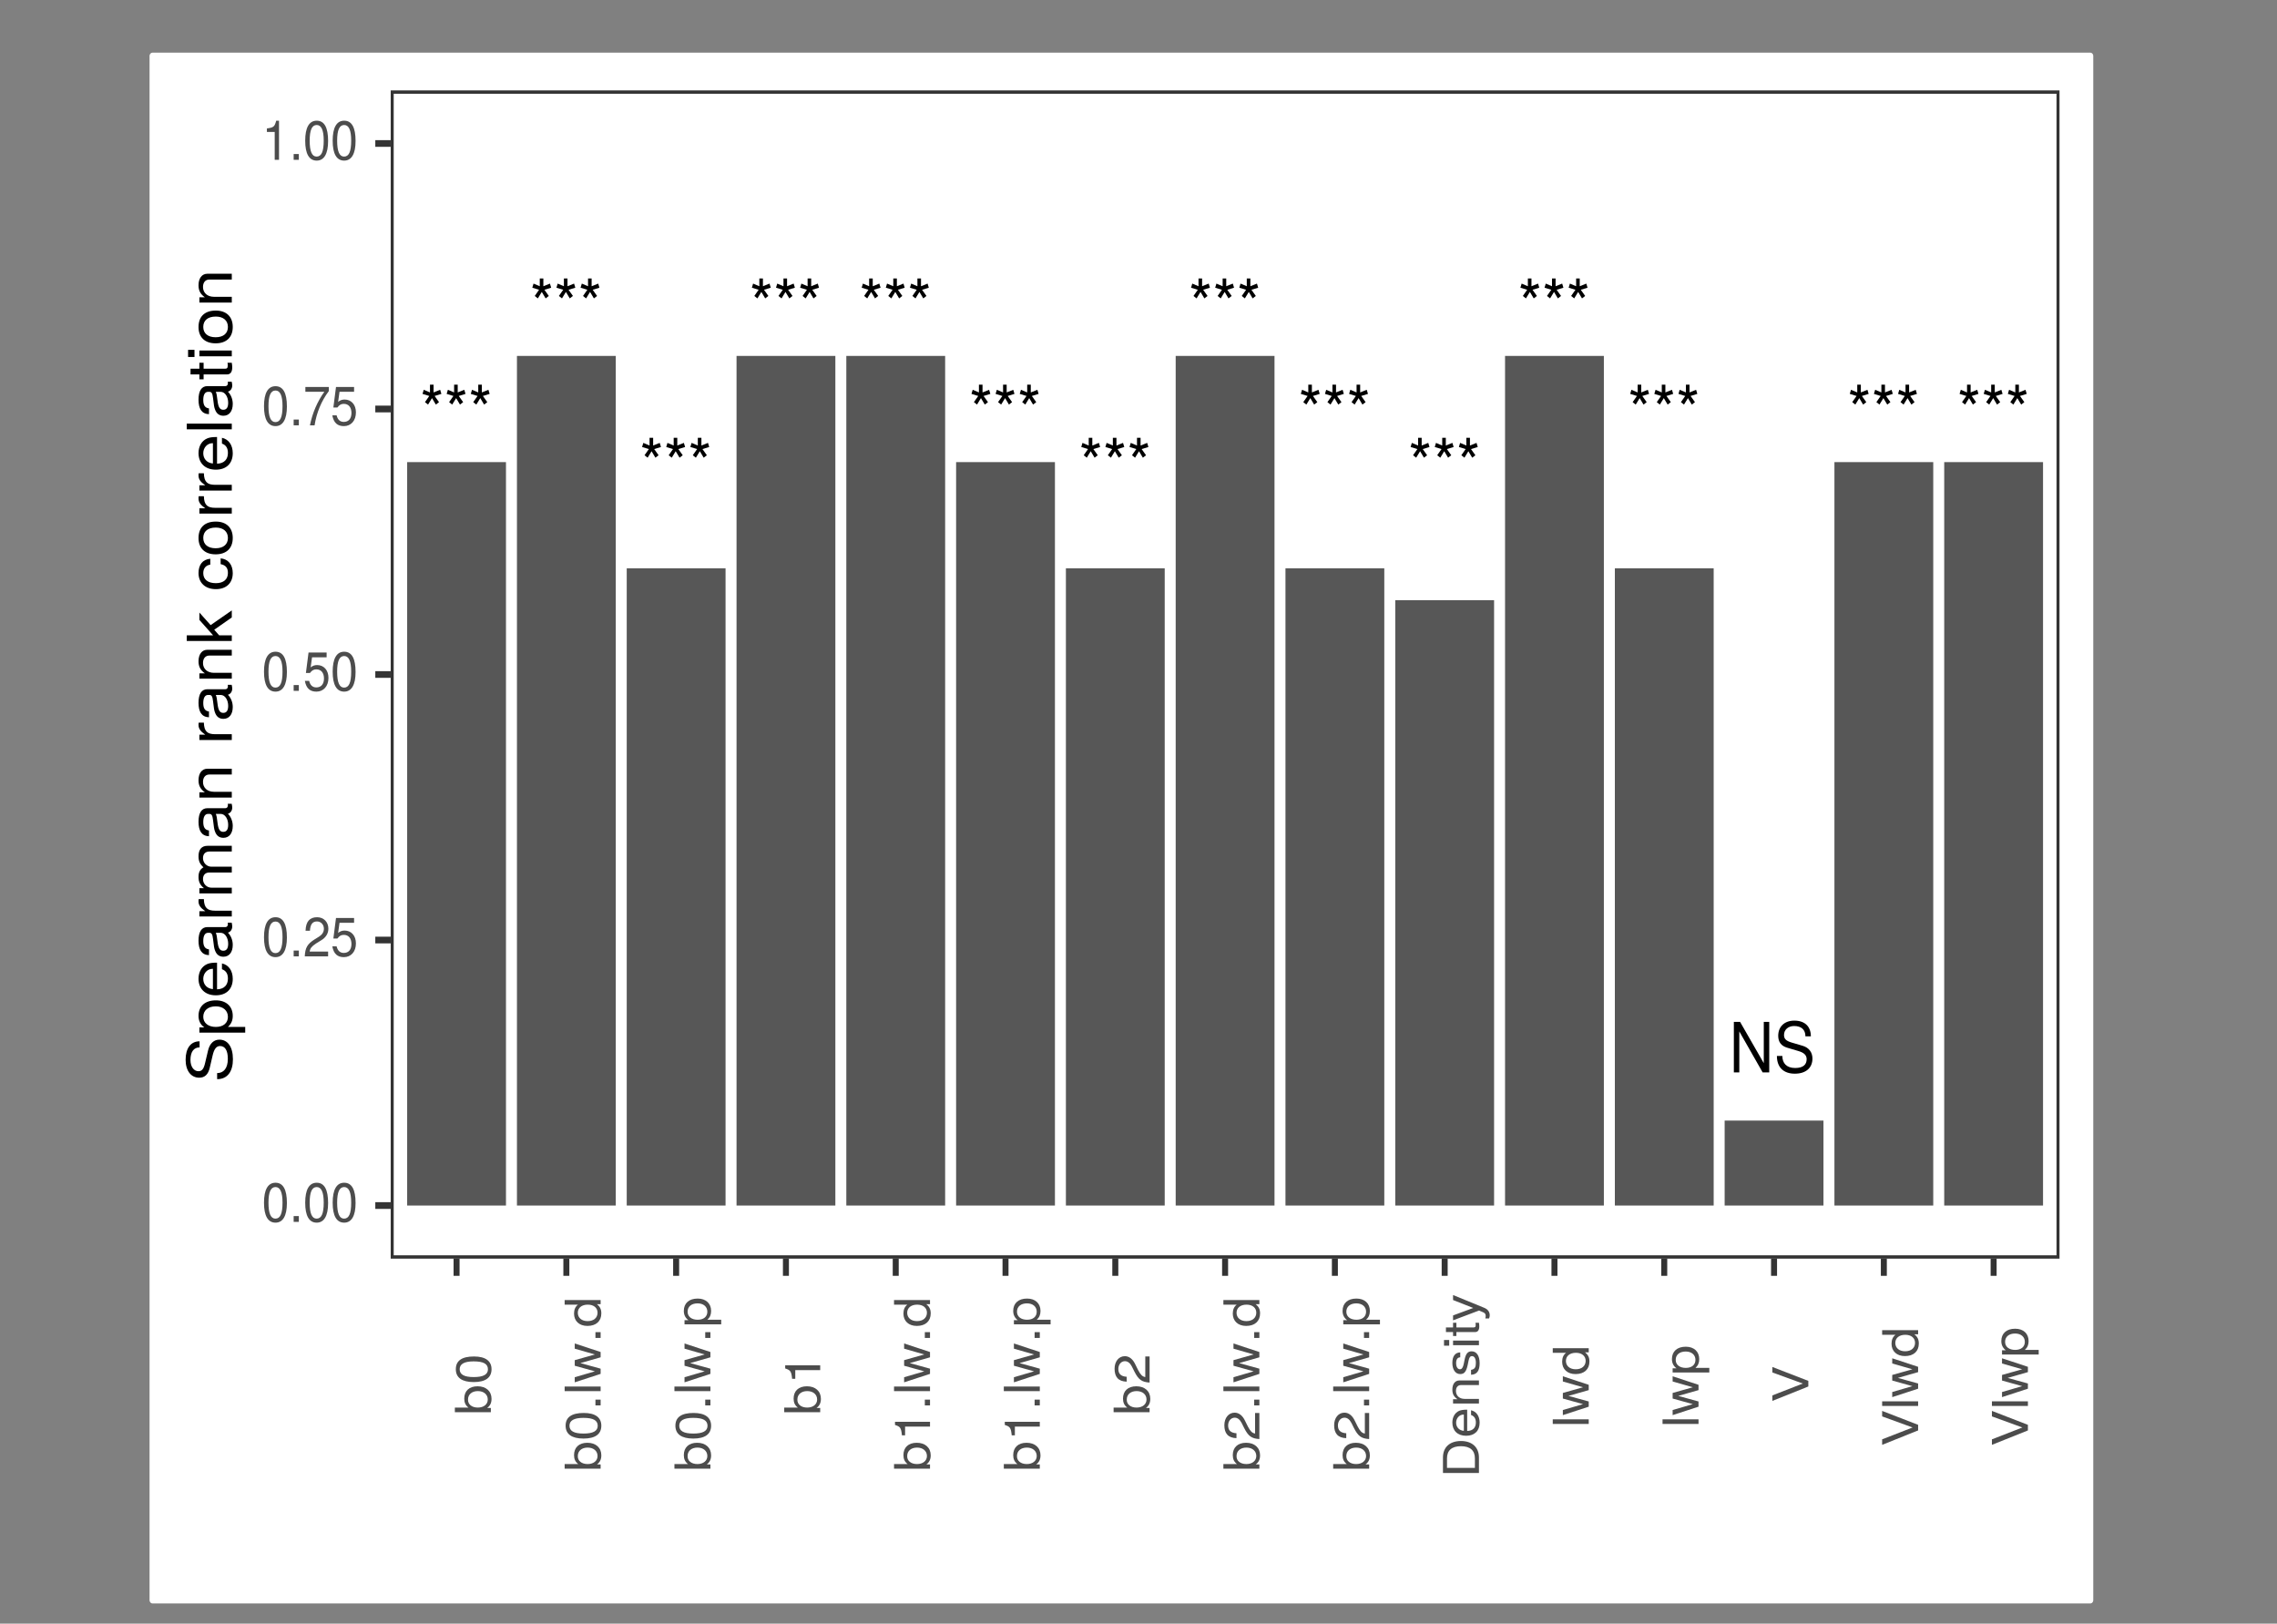 <?xml version="1.0" encoding="UTF-8" standalone="no"?>
<svg
   xmlns:dc="http://purl.org/dc/elements/1.1/"
   xmlns:cc="http://creativecommons.org/ns#"
   xmlns:rdf="http://www.w3.org/1999/02/22-rdf-syntax-ns#"
   xmlns:svg="http://www.w3.org/2000/svg"
   xmlns="http://www.w3.org/2000/svg"
   xmlns:xlink="http://www.w3.org/1999/xlink"
   xmlns:sodipodi="http://sodipodi.sourceforge.net/DTD/sodipodi-0.dtd"
   xmlns:inkscape="http://www.inkscape.org/namespaces/inkscape"
   width="345pt"
   height="246pt"
   viewBox="0 0 345 246"
   version="1.1"
   id="svg2"
   inkscape:version="0.91 r13725"
   sodipodi:docname="Spearman_rank_correlation.svg">
  <rect x="0" y="0" width="345" height="246" fill="#808080" stroke="none"/>
  <sodipodi:namedview
     pagecolor="#ffffff"
     bordercolor="#666666"
     borderopacity="1"
     objecttolerance="10"
     gridtolerance="10"
     guidetolerance="10"
     inkscape:pageopacity="0"
     inkscape:pageshadow="2"
     inkscape:window-width="1920"
     inkscape:window-height="1054"
     id="namedview621"
     showgrid="false"
     inkscape:zoom="2.5555254"
     inkscape:cx="216.40762"
     inkscape:cy="153.75"
     inkscape:window-x="1366"
     inkscape:window-y="0"
     inkscape:window-maximized="1"
     inkscape:current-layer="svg2" />
  <defs
     id="defs4">
    <g
       id="g6">
      <symbol
         overflow="visible"
         id="glyph0-0">
        <path
           style="stroke:none;"
           d=""
           id="path9" />
      </symbol>
      <symbol
         overflow="visible"
         id="glyph0-1">
        <path
           style="stroke:none;"
           d="M 3.797 -6.578 L 3.578 -7.234 L 2.406 -6.812 L 2.406 -8.047 L 1.766 -8.047 L 1.766 -6.812 L 0.656 -7.234 L 0.438 -6.578 L 1.641 -6.25 L 0.875 -5.266 L 1.422 -4.875 L 2.125 -5.906 L 2.812 -4.875 L 3.375 -5.266 L 2.594 -6.25 Z M 3.797 -6.578 "
           id="path12" />
      </symbol>
      <symbol
         overflow="visible"
         id="glyph0-2">
        <path
           style="stroke:none;"
           d="M 7.141 0 L 7.141 -8.047 L 6.172 -8.047 L 6.172 -1.469 L 1.953 -8.047 L 0.844 -8.047 L 0.844 0 L 1.812 0 L 1.812 -6.531 L 5.969 0 Z M 7.141 0 "
           id="path15" />
      </symbol>
      <symbol
         overflow="visible"
         id="glyph0-3">
        <path
           style="stroke:none;"
           d="M 6.859 -2.203 C 6.859 -3.203 6.234 -3.938 5.141 -4.234 L 3.125 -4.766 C 2.156 -5.031 1.797 -5.344 1.797 -5.969 C 1.797 -6.781 2.516 -7.391 3.594 -7.391 C 4.875 -7.391 5.609 -6.812 5.609 -5.75 L 6.578 -5.75 C 6.578 -7.328 5.484 -8.25 3.641 -8.25 C 1.859 -8.25 0.766 -7.281 0.766 -5.828 C 0.766 -4.844 1.297 -4.219 2.359 -3.938 L 4.359 -3.406 C 5.375 -3.141 5.828 -2.734 5.828 -2.109 C 5.828 -1.219 5.172 -0.703 3.781 -0.703 C 2.25 -0.703 1.5 -1.469 1.5 -2.625 L 0.531 -2.625 C 0.531 -0.719 1.812 0.203 3.719 0.203 C 5.75 0.203 6.859 -0.766 6.859 -2.203 Z M 6.859 -2.203 "
           id="path18" />
      </symbol>
      <symbol
         overflow="visible"
         id="glyph1-0">
        <path
           style="stroke:none;"
           d=""
           id="path21" />
      </symbol>
      <symbol
         overflow="visible"
         id="glyph1-1">
        <path
           style="stroke:none;"
           d="M 4.453 -3 C 4.453 -5.156 3.781 -6.234 2.422 -6.234 C 1.078 -6.234 0.375 -5.141 0.375 -3.047 C 0.375 -0.953 1.078 0.125 2.422 0.125 C 3.734 0.125 4.453 -0.953 4.453 -3 Z M 3.672 -3.062 C 3.672 -1.297 3.266 -0.516 2.406 -0.516 C 1.578 -0.516 1.172 -1.344 1.172 -3.047 C 1.172 -4.75 1.578 -5.547 2.422 -5.547 C 3.25 -5.547 3.672 -4.734 3.672 -3.062 Z M 3.672 -3.062 "
           id="path24" />
      </symbol>
      <symbol
         overflow="visible"
         id="glyph1-2">
        <path
           style="stroke:none;"
           d="M 1.688 0 L 1.688 -0.922 L 0.766 -0.922 L 0.766 0 Z M 1.688 0 "
           id="path27" />
      </symbol>
      <symbol
         overflow="visible"
         id="glyph1-3">
        <path
           style="stroke:none;"
           d="M 4.5 -4.406 C 4.5 -5.469 3.672 -6.234 2.5 -6.234 C 1.219 -6.234 0.484 -5.594 0.438 -4.078 L 1.219 -4.078 C 1.281 -5.125 1.703 -5.562 2.469 -5.562 C 3.172 -5.562 3.703 -5.062 3.703 -4.391 C 3.703 -3.891 3.406 -3.469 2.859 -3.156 L 2.047 -2.703 C 0.75 -1.969 0.375 -1.375 0.297 0 L 4.453 0 L 4.453 -0.766 L 1.172 -0.766 C 1.25 -1.281 1.531 -1.594 2.297 -2.047 L 3.172 -2.531 C 4.047 -2.984 4.5 -3.641 4.5 -4.406 Z M 4.5 -4.406 "
           id="path30" />
      </symbol>
      <symbol
         overflow="visible"
         id="glyph1-4">
        <path
           style="stroke:none;"
           d="M 4.516 -2.062 C 4.516 -3.297 3.688 -4.109 2.5 -4.109 C 2.062 -4.109 1.703 -4 1.344 -3.734 L 1.594 -5.344 L 4.188 -5.344 L 4.188 -6.109 L 0.969 -6.109 L 0.5 -2.844 L 1.219 -2.844 C 1.578 -3.266 1.875 -3.422 2.359 -3.422 C 3.188 -3.422 3.719 -2.891 3.719 -1.969 C 3.719 -1.062 3.203 -0.547 2.359 -0.547 C 1.688 -0.547 1.266 -0.891 1.078 -1.594 L 0.312 -1.594 C 0.562 -0.359 1.266 0.125 2.375 0.125 C 3.641 0.125 4.516 -0.75 4.516 -2.062 Z M 4.516 -2.062 "
           id="path33" />
      </symbol>
      <symbol
         overflow="visible"
         id="glyph1-5">
        <path
           style="stroke:none;"
           d="M 4.578 -5.453 L 4.578 -6.109 L 0.406 -6.109 L 0.406 -5.344 L 3.781 -5.344 C 2.531 -3.781 1.656 -1.953 1.219 0 L 2.047 0 C 2.391 -2.016 3.266 -3.891 4.578 -5.453 Z M 4.578 -5.453 "
           id="path36" />
      </symbol>
      <symbol
         overflow="visible"
         id="glyph1-6">
        <path
           style="stroke:none;"
           d="M 3.047 0 L 3.047 -6.234 L 2.547 -6.234 C 2.266 -5.281 2.094 -5.141 0.891 -5 L 0.891 -4.438 L 2.281 -4.438 L 2.281 0 Z M 3.047 0 "
           id="path39" />
      </symbol>
      <symbol
         overflow="visible"
         id="glyph2-0">
        <path
           style="stroke:none;"
           d=""
           id="path42" />
      </symbol>
      <symbol
         overflow="visible"
         id="glyph2-1">
        <path
           style="stroke:none;"
           d="M -2.359 -4.594 C -3.859 -4.594 -4.734 -3.844 -4.734 -2.625 C -4.734 -2 -4.5 -1.547 -3.984 -1.203 L -6.406 -1.203 L -6.406 -0.469 L 0 -0.469 L 0 -1.141 L -0.656 -1.141 C -0.125 -1.484 0.125 -1.953 0.125 -2.594 C 0.125 -3.812 -0.859 -4.594 -2.359 -4.594 Z M -2.312 -3.828 C -1.266 -3.828 -0.547 -3.297 -0.547 -2.484 C -0.547 -1.719 -1.266 -1.203 -2.312 -1.203 C -3.391 -1.203 -4.094 -1.719 -4.062 -2.484 C -4.062 -3.312 -3.344 -3.828 -2.312 -3.828 Z M -2.312 -3.828 "
           id="path45" />
      </symbol>
      <symbol
         overflow="visible"
         id="glyph2-2">
        <path
           style="stroke:none;"
           d="M -3 -4.453 C -5.156 -4.453 -6.234 -3.781 -6.234 -2.422 C -6.234 -1.078 -5.141 -0.375 -3.047 -0.375 C -0.953 -0.375 0.125 -1.078 0.125 -2.422 C 0.125 -3.734 -0.953 -4.453 -3 -4.453 Z M -3.062 -3.672 C -1.297 -3.672 -0.516 -3.266 -0.516 -2.406 C -0.516 -1.578 -1.344 -1.172 -3.047 -1.172 C -4.75 -1.172 -5.547 -1.578 -5.547 -2.422 C -5.547 -3.25 -4.734 -3.672 -3.062 -3.672 Z M -3.062 -3.672 "
           id="path48" />
      </symbol>
      <symbol
         overflow="visible"
         id="glyph2-3">
        <path
           style="stroke:none;"
           d="M 0 -1.688 L -0.922 -1.688 L -0.922 -0.766 L 0 -0.766 Z M 0 -1.688 "
           id="path51" />
      </symbol>
      <symbol
         overflow="visible"
         id="glyph2-4">
        <path
           style="stroke:none;"
           d="M 0 -1.328 L -6.406 -1.328 L -6.406 -0.594 L 0 -0.594 Z M 0 -1.328 "
           id="path54" />
      </symbol>
      <symbol
         overflow="visible"
         id="glyph2-5">
        <path
           style="stroke:none;"
           d="M -4.609 -6.234 L -4.609 -5.406 L -1.016 -4.484 L -4.609 -3.578 L -4.609 -2.688 L -1.016 -1.797 L -4.609 -0.859 L -4.609 -0.047 L 0 -1.391 L 0 -2.219 L -3.609 -3.109 L 0 -4.031 L 0 -4.875 Z M -4.609 -6.234 "
           id="path57" />
      </symbol>
      <symbol
         overflow="visible"
         id="glyph2-6">
        <path
           style="stroke:none;"
           d="M 0 -4.359 L -6.406 -4.359 L -6.406 -3.625 L -4.031 -3.625 C -4.5 -3.312 -4.734 -2.828 -4.734 -2.203 C -4.734 -1.016 -3.812 -0.234 -2.344 -0.234 C -0.797 -0.234 0.125 -1 0.125 -2.234 C 0.125 -2.875 -0.109 -3.312 -0.672 -3.703 L 0 -3.703 Z M -2.281 -3.625 C -1.219 -3.625 -0.547 -3.109 -0.547 -2.344 C -0.547 -1.531 -1.234 -1 -2.312 -1 C -3.375 -1 -4.062 -1.531 -4.062 -2.328 C -4.062 -3.125 -3.359 -3.625 -2.281 -3.625 Z M -2.281 -3.625 "
           id="path60" />
      </symbol>
      <symbol
         overflow="visible"
         id="glyph2-7">
        <path
           style="stroke:none;"
           d="M -2.266 -4.594 C -3.812 -4.594 -4.734 -3.844 -4.734 -2.625 C -4.734 -2 -4.453 -1.5 -3.922 -1.156 L -4.609 -1.156 L -4.609 -0.484 L 1.922 -0.484 L 1.922 -1.219 L -0.547 -1.219 C -0.078 -1.594 0.125 -2.031 0.125 -2.625 C 0.125 -3.812 -0.797 -4.594 -2.266 -4.594 Z M -2.281 -3.828 C -1.234 -3.828 -0.547 -3.297 -0.547 -2.5 C -0.547 -1.719 -1.188 -1.219 -2.266 -1.219 C -3.359 -1.219 -4.062 -1.719 -4.062 -2.5 C -4.062 -3.312 -3.375 -3.828 -2.281 -3.828 Z M -2.281 -3.828 "
           id="path63" />
      </symbol>
      <symbol
         overflow="visible"
         id="glyph2-8">
        <path
           style="stroke:none;"
           d="M 0 -3.047 L -6.234 -3.047 L -6.234 -2.547 C -5.281 -2.266 -5.141 -2.094 -5 -0.891 L -4.438 -0.891 L -4.438 -2.281 L 0 -2.281 Z M 0 -3.047 "
           id="path66" />
      </symbol>
      <symbol
         overflow="visible"
         id="glyph2-9">
        <path
           style="stroke:none;"
           d="M -4.406 -4.5 C -5.469 -4.5 -6.234 -3.672 -6.234 -2.5 C -6.234 -1.219 -5.594 -0.484 -4.078 -0.438 L -4.078 -1.219 C -5.125 -1.281 -5.562 -1.703 -5.562 -2.469 C -5.562 -3.172 -5.062 -3.703 -4.391 -3.703 C -3.891 -3.703 -3.469 -3.406 -3.156 -2.859 L -2.703 -2.047 C -1.969 -0.75 -1.375 -0.375 0 -0.297 L 0 -4.453 L -0.766 -4.453 L -0.766 -1.172 C -1.281 -1.25 -1.594 -1.531 -2.047 -2.297 L -2.531 -3.172 C -2.984 -4.047 -3.641 -4.5 -4.406 -4.5 Z M -4.406 -4.5 "
           id="path69" />
      </symbol>
      <symbol
         overflow="visible"
         id="glyph2-10">
        <path
           style="stroke:none;"
           d="M -3.203 -5.875 C -5.203 -5.875 -6.406 -4.875 -6.406 -3.25 L -6.406 -0.781 L 0 -0.781 L 0 -3.25 C 0 -4.875 -1.219 -5.875 -3.203 -5.875 Z M -3.203 -5.047 C -1.578 -5.047 -0.719 -4.375 -0.719 -3.109 L -0.719 -1.594 L -5.688 -1.594 L -5.688 -3.109 C -5.688 -4.375 -4.844 -5.047 -3.203 -5.047 Z M -3.203 -5.047 "
           id="path72" />
      </symbol>
      <symbol
         overflow="visible"
         id="glyph2-11">
        <path
           style="stroke:none;"
           d="M -2.094 -4.516 C -2.766 -4.516 -3.188 -4.453 -3.531 -4.328 C -4.281 -4.031 -4.734 -3.328 -4.734 -2.469 C -4.734 -1.172 -3.797 -0.359 -2.281 -0.359 C -0.766 -0.359 0.125 -1.156 0.125 -2.453 C 0.125 -3.5 -0.469 -4.234 -1.406 -4.422 L -1.406 -3.672 C -0.797 -3.469 -0.547 -3.062 -0.547 -2.469 C -0.547 -1.703 -1.031 -1.141 -2.094 -1.125 Z M -2.75 -3.734 C -2.75 -3.734 -2.703 -3.734 -2.688 -3.719 L -2.688 -1.141 C -3.516 -1.203 -4.062 -1.719 -4.062 -2.453 C -4.062 -3.172 -3.469 -3.734 -2.75 -3.734 Z M -2.75 -3.734 "
           id="path75" />
      </symbol>
      <symbol
         overflow="visible"
         id="glyph2-12">
        <path
           style="stroke:none;"
           d="M 0 -4.281 L -3.484 -4.281 C -4.25 -4.281 -4.734 -3.719 -4.734 -2.828 C -4.734 -2.141 -4.484 -1.703 -3.828 -1.297 L -4.609 -1.297 L -4.609 -0.609 L 0 -0.609 L 0 -1.344 L -2.547 -1.344 C -3.484 -1.344 -4.094 -1.859 -4.094 -2.609 C -4.094 -3.188 -3.75 -3.547 -3.188 -3.547 L 0 -3.547 Z M 0 -4.281 "
           id="path78" />
      </symbol>
      <symbol
         overflow="visible"
         id="glyph2-13">
        <path
           style="stroke:none;"
           d="M -1.297 -4.031 C -1.984 -4.031 -2.328 -3.656 -2.547 -2.734 L -2.703 -2.031 C -2.844 -1.438 -3.047 -1.172 -3.375 -1.172 C -3.797 -1.172 -4.062 -1.562 -4.062 -2.156 C -4.062 -2.75 -3.812 -3.062 -3.328 -3.078 L -3.328 -3.859 C -4.234 -3.844 -4.734 -3.25 -4.734 -2.188 C -4.734 -1.109 -4.188 -0.406 -3.328 -0.406 C -2.609 -0.406 -2.266 -0.781 -2 -1.875 L -1.844 -2.562 C -1.719 -3.062 -1.562 -3.266 -1.234 -3.266 C -0.797 -3.266 -0.547 -2.844 -0.547 -2.203 C -0.547 -1.547 -0.703 -1.172 -1.406 -1.078 L -1.406 -0.297 C -0.344 -0.328 0.125 -0.938 0.125 -2.141 C 0.125 -3.297 -0.406 -4.031 -1.297 -4.031 Z M -1.297 -4.031 "
           id="path81" />
      </symbol>
      <symbol
         overflow="visible"
         id="glyph2-14">
        <path
           style="stroke:none;"
           d="M 0 -1.344 L -4.609 -1.344 L -4.609 -0.609 L 0 -0.609 Z M -5.297 -1.438 L -6.219 -1.438 L -6.219 -0.531 L -5.297 -0.531 Z M -5.297 -1.438 "
           id="path84" />
      </symbol>
      <symbol
         overflow="visible"
         id="glyph2-15">
        <path
           style="stroke:none;"
           d="M 0 -2.234 L -0.609 -2.234 C -0.594 -2.141 -0.578 -2.016 -0.578 -1.875 C -0.578 -1.562 -0.672 -1.484 -1 -1.484 L -4.016 -1.484 L -4.016 -2.234 L -4.609 -2.234 L -4.609 -1.484 L -5.875 -1.484 L -5.875 -0.75 L -4.609 -0.75 L -4.609 -0.125 L -4.016 -0.125 L -4.016 -0.75 L -0.672 -0.75 C -0.203 -0.75 0.062 -1.062 0.062 -1.641 C 0.062 -1.812 0.047 -1.984 0 -2.234 Z M 0 -2.234 "
           id="path87" />
      </symbol>
      <symbol
         overflow="visible"
         id="glyph2-16">
        <path
           style="stroke:none;"
           d="M -4.609 -4.203 L -4.609 -3.406 L -1.016 -2.141 L -4.609 -0.953 L -4.609 -0.172 L 0.016 -1.734 L 0.75 -1.453 C 1.078 -1.328 1.203 -1.172 1.203 -0.859 C 1.203 -0.75 1.172 -0.641 1.141 -0.469 L 1.797 -0.469 C 1.875 -0.625 1.922 -0.781 1.922 -0.969 C 1.922 -1.484 1.625 -1.906 0.969 -2.156 Z M -4.609 -4.203 "
           id="path90" />
      </symbol>
      <symbol
         overflow="visible"
         id="glyph2-17">
        <path
           style="stroke:none;"
           d="M -6.406 -5.672 L -6.406 -4.797 L -0.984 -3.031 L -6.406 -1.141 L -6.406 -0.266 L 0 -2.562 L 0 -3.453 Z M -6.406 -5.672 "
           id="path93" />
      </symbol>
      <symbol
         overflow="visible"
         id="glyph3-0">
        <path
           style="stroke:none;"
           d=""
           id="path96" />
      </symbol>
      <symbol
         overflow="visible"
         id="glyph3-1">
        <path
           style="stroke:none;"
           d="M -2.203 -6.828 C -3.188 -6.828 -3.922 -6.219 -4.219 -5.125 L -4.75 -3.109 C -5 -2.141 -5.328 -1.797 -5.938 -1.797 C -6.75 -1.797 -7.359 -2.516 -7.359 -3.594 C -7.359 -4.859 -6.781 -5.594 -5.734 -5.594 L -5.734 -6.562 C -7.297 -6.562 -8.219 -5.469 -8.219 -3.625 C -8.219 -1.859 -7.25 -0.766 -5.797 -0.766 C -4.812 -0.766 -4.203 -1.281 -3.922 -2.344 L -3.406 -4.328 C -3.141 -5.344 -2.734 -5.812 -2.094 -5.812 C -1.219 -5.812 -0.703 -5.141 -0.703 -3.766 C -0.703 -2.25 -1.469 -1.5 -2.609 -1.5 L -2.609 -0.531 C -0.719 -0.531 0.203 -1.797 0.203 -3.703 C 0.203 -5.734 -0.766 -6.828 -2.203 -6.828 Z M -2.203 -6.828 "
           id="path99" />
      </symbol>
      <symbol
         overflow="visible"
         id="glyph3-2">
        <path
           style="stroke:none;"
           d="M -2.828 -5.75 C -4.766 -5.75 -5.922 -4.812 -5.922 -3.281 C -5.922 -2.5 -5.578 -1.875 -4.891 -1.438 L -5.766 -1.438 L -5.766 -0.609 L 2.391 -0.609 L 2.391 -1.516 L -0.688 -1.516 C -0.094 -2 0.172 -2.547 0.172 -3.281 C 0.172 -4.781 -0.984 -5.75 -2.828 -5.75 Z M -2.844 -4.797 C -1.547 -4.797 -0.688 -4.125 -0.688 -3.125 C -0.688 -2.156 -1.484 -1.516 -2.844 -1.516 C -4.188 -1.516 -5.078 -2.156 -5.078 -3.125 C -5.078 -4.141 -4.219 -4.797 -2.844 -4.797 Z M -2.844 -4.797 "
           id="path102" />
      </symbol>
      <symbol
         overflow="visible"
         id="glyph3-3">
        <path
           style="stroke:none;"
           d="M -2.625 -5.641 C -3.453 -5.641 -3.984 -5.578 -4.406 -5.406 C -5.359 -5.031 -5.922 -4.156 -5.922 -3.078 C -5.922 -1.469 -4.734 -0.438 -2.844 -0.438 C -0.953 -0.438 0.172 -1.438 0.172 -3.062 C 0.172 -4.375 -0.578 -5.297 -1.75 -5.516 L -1.75 -4.594 C -0.984 -4.344 -0.688 -3.828 -0.688 -3.094 C -0.688 -2.141 -1.297 -1.422 -2.625 -1.391 Z M -3.438 -4.656 C -3.438 -4.656 -3.391 -4.656 -3.359 -4.656 L -3.359 -1.422 C -4.391 -1.5 -5.078 -2.141 -5.078 -3.062 C -5.078 -3.969 -4.328 -4.656 -3.438 -4.656 Z M -3.438 -4.656 "
           id="path105" />
      </symbol>
      <symbol
         overflow="visible"
         id="glyph3-4">
        <path
           style="stroke:none;"
           d="M -0.016 -5.891 L -0.719 -5.891 C -0.688 -5.781 -0.688 -5.734 -0.688 -5.688 C -0.688 -5.375 -0.859 -5.188 -1.141 -5.188 L -4.359 -5.188 C -5.375 -5.188 -5.922 -4.438 -5.922 -3.031 C -5.922 -1.625 -5.391 -0.766 -4.062 -0.719 L -4.062 -1.641 C -4.766 -1.719 -5.078 -2.141 -5.078 -2.984 C -5.078 -3.812 -4.781 -4.281 -4.219 -4.281 L -3.984 -4.281 C -3.594 -4.281 -3.438 -4.047 -3.344 -3.328 C -3.172 -2.031 -3.141 -1.828 -2.984 -1.469 C -2.719 -0.797 -2.203 -0.469 -1.5 -0.469 C -0.453 -0.469 0.172 -1.188 0.172 -2.359 C 0.172 -3.094 -0.141 -3.812 -0.688 -4.312 C -0.234 -4.406 0.078 -4.812 0.078 -5.266 C 0.078 -5.438 0.062 -5.594 -0.016 -5.891 Z M -1.984 -4.281 C -1.172 -4.281 -0.641 -3.438 -0.641 -2.547 C -0.641 -1.844 -0.891 -1.422 -1.516 -1.422 C -2.125 -1.422 -2.391 -1.828 -2.531 -2.812 C -2.656 -3.766 -2.703 -3.969 -2.844 -4.281 Z M -1.984 -4.281 "
           id="path108" />
      </symbol>
      <symbol
         overflow="visible"
         id="glyph3-5">
        <path
           style="stroke:none;"
           d="M -4.969 -3.531 L -5.891 -3.531 C -5.922 -3.375 -5.922 -3.297 -5.922 -3.172 C -5.922 -2.578 -5.578 -2.141 -4.719 -1.609 L -5.766 -1.609 L -5.766 -0.766 L 0 -0.766 L 0 -1.688 L -2.984 -1.688 C -4.297 -1.688 -4.938 -2.109 -4.969 -3.531 Z M -4.969 -3.531 "
           id="path111" />
      </symbol>
      <symbol
         overflow="visible"
         id="glyph3-6">
        <path
           style="stroke:none;"
           d="M 0 -8.359 L -4.328 -8.359 C -5.359 -8.359 -5.922 -7.781 -5.922 -6.703 C -5.922 -5.938 -5.703 -5.484 -5.047 -4.938 C -5.672 -4.594 -5.922 -4.141 -5.922 -3.391 C -5.922 -2.625 -5.641 -2.109 -4.953 -1.609 L -5.766 -1.609 L -5.766 -0.781 L 0 -0.781 L 0 -1.688 L -3.625 -1.688 C -4.453 -1.688 -5.125 -2.297 -5.125 -3.047 C -5.125 -3.734 -4.703 -4.109 -3.969 -4.109 L 0 -4.109 L 0 -5.031 L -3.625 -5.031 C -4.453 -5.031 -5.125 -5.641 -5.125 -6.391 C -5.125 -7.062 -4.703 -7.453 -3.969 -7.453 L 0 -7.453 Z M 0 -8.359 "
           id="path114" />
      </symbol>
      <symbol
         overflow="visible"
         id="glyph3-7">
        <path
           style="stroke:none;"
           d="M 0 -5.359 L -4.359 -5.359 C -5.312 -5.359 -5.922 -4.641 -5.922 -3.531 C -5.922 -2.672 -5.594 -2.125 -4.797 -1.609 L -5.766 -1.609 L -5.766 -0.766 L 0 -0.766 L 0 -1.688 L -3.172 -1.688 C -4.359 -1.688 -5.125 -2.328 -5.125 -3.25 C -5.125 -3.984 -4.688 -4.438 -4 -4.438 L 0 -4.438 Z M 0 -5.359 "
           id="path117" />
      </symbol>
      <symbol
         overflow="visible"
         id="glyph3-8">
        <path
           style="stroke:none;"
           d=""
           id="path120" />
      </symbol>
      <symbol
         overflow="visible"
         id="glyph3-9">
        <path
           style="stroke:none;"
           d="M 0 -5.516 L -3.766 -3.172 L -5.766 -5.172 L -5.766 -4 L -3.328 -1.547 L -8.016 -1.547 L -8.016 -0.641 L 0 -0.641 L 0 -1.547 L -2.25 -1.547 L -3.125 -2.438 L 0 -4.391 Z M 0 -5.516 "
           id="path123" />
      </symbol>
      <symbol
         overflow="visible"
         id="glyph3-10">
        <path
           style="stroke:none;"
           d="M -1.984 -5.25 L -1.984 -4.328 C -1.062 -4.172 -0.688 -3.703 -0.688 -2.922 C -0.688 -1.906 -1.469 -1.297 -2.828 -1.297 C -4.266 -1.297 -5.078 -1.891 -5.078 -2.891 C -5.078 -3.656 -4.625 -4.141 -3.828 -4.25 L -3.828 -5.188 C -5.234 -5.078 -5.922 -4.188 -5.922 -2.906 C -5.922 -1.359 -4.734 -0.344 -2.828 -0.344 C -0.969 -0.344 0.172 -1.328 0.172 -2.891 C 0.172 -4.266 -0.656 -5.141 -1.984 -5.25 Z M -1.984 -5.25 "
           id="path126" />
      </symbol>
      <symbol
         overflow="visible"
         id="glyph3-11">
        <path
           style="stroke:none;"
           d="M -2.844 -5.609 C -4.828 -5.609 -5.922 -4.656 -5.922 -2.984 C -5.922 -1.375 -4.812 -0.391 -2.875 -0.391 C -0.953 -0.391 0.172 -1.359 0.172 -3 C 0.172 -4.625 -0.953 -5.609 -2.844 -5.609 Z M -2.844 -4.656 C -1.5 -4.656 -0.688 -4.016 -0.688 -3 C -0.688 -1.984 -1.484 -1.359 -2.875 -1.359 C -4.266 -1.359 -5.078 -1.984 -5.078 -3 C -5.078 -4.031 -4.281 -4.656 -2.844 -4.656 Z M -2.844 -4.656 "
           id="path129" />
      </symbol>
      <symbol
         overflow="visible"
         id="glyph3-12">
        <path
           style="stroke:none;"
           d="M 0 -1.656 L -8.016 -1.656 L -8.016 -0.75 L 0 -0.75 Z M 0 -1.656 "
           id="path132" />
      </symbol>
      <symbol
         overflow="visible"
         id="glyph3-13">
        <path
           style="stroke:none;"
           d="M 0 -2.797 L -0.766 -2.797 C -0.734 -2.672 -0.719 -2.531 -0.719 -2.359 C -0.719 -1.953 -0.844 -1.844 -1.25 -1.844 L -5.016 -1.844 L -5.016 -2.797 L -5.766 -2.797 L -5.766 -1.844 L -7.344 -1.844 L -7.344 -0.938 L -5.766 -0.938 L -5.766 -0.156 L -5.016 -0.156 L -5.016 -0.938 L -0.844 -0.938 C -0.25 -0.938 0.078 -1.328 0.078 -2.047 C 0.078 -2.266 0.062 -2.484 0 -2.797 Z M 0 -2.797 "
           id="path135" />
      </symbol>
      <symbol
         overflow="visible"
         id="glyph3-14">
        <path
           style="stroke:none;"
           d="M 0 -1.688 L -5.766 -1.688 L -5.766 -0.766 L 0 -0.766 Z M -6.641 -1.797 L -7.781 -1.797 L -7.781 -0.656 L -6.641 -0.656 Z M -6.641 -1.797 "
           id="path138" />
      </symbol>
    </g>
    <clipPath
       id="clip1">
      <path
         d="M 42.402 5.48 L 339.523 5.48 L 339.523 191.602 L 42.402 191.602 Z M 42.402 5.48 "
         id="path141" />
    </clipPath>
    <clipPath
       id="clip2">
      <path
         d="M 42.402 5.48 L 339.523 5.48 L 339.523 191.602 L 42.402 191.602 Z M 42.402 5.48 "
         id="path144" />
    </clipPath>
  </defs>
  <g
     id="surface20819"
     transform="matrix(0.851,0,0,0.951,23.113,8.485)">
    <rect
       x="0"
       y="0"
       width="345"
       height="246"
       style="fill:#ffffff;fill-opacity:1;stroke:none"
       id="rect147" />
    <rect
       x="0"
       y="0"
       width="345"
       height="246"
       style="fill:#ffffff;fill-opacity:1;stroke:none"
       id="rect149" />
    <path
       style="fill:none;stroke:#ffffff;stroke-width:1.067;stroke-linecap:round;stroke-linejoin:round;stroke-miterlimit:10;stroke-opacity:1"
       d="M 0,246 345,246 345,0 0,0 Z m 0,0"
       id="path151"
       inkscape:connector-curvature="0" />
    <g
       clip-path="url(#clip1)"
       id="g153"
       style="clip-rule:nonzero">
      <path
         style="fill:#ffffff;fill-opacity:1;fill-rule:nonzero;stroke:none"
         d="m 42.402,191.598 297.121,0 0,-186.121 -297.121,0 z m 0,0"
         id="path155"
         inkscape:connector-curvature="0" />
    </g>
    <path
       style="fill:#575757;fill-opacity:1;fill-rule:nonzero;stroke:none"
       d="m 45.332,183.141 17.594,0 0,-118.441 -17.594,0 z m 0,0"
       id="path157"
       inkscape:connector-curvature="0" />
    <path
       style="fill:#575757;fill-opacity:1;fill-rule:nonzero;stroke:none"
       d="m 64.879,183.141 17.594,0 0,-135.359 -17.594,0 z m 0,0"
       id="path159"
       inkscape:connector-curvature="0" />
    <path
       style="fill:#575757;fill-opacity:1;fill-rule:nonzero;stroke:none"
       d="m 84.426,183.141 17.594,0 0,-101.52 -17.594,0 z m 0,0"
       id="path161"
       inkscape:connector-curvature="0" />
    <path
       style="fill:#575757;fill-opacity:1;fill-rule:nonzero;stroke:none"
       d="m 103.977,183.141 17.594,0 0,-135.359 -17.594,0 z m 0,0"
       id="path163"
       inkscape:connector-curvature="0" />
    <path
       style="fill:#575757;fill-opacity:1;fill-rule:nonzero;stroke:none"
       d="m 123.523,183.141 17.594,0 0,-135.359 -17.594,0 z m 0,0"
       id="path165"
       inkscape:connector-curvature="0" />
    <path
       style="fill:#575757;fill-opacity:1;fill-rule:nonzero;stroke:none"
       d="m 143.07,183.141 17.594,0 0,-118.441 -17.594,0 z m 0,0"
       id="path167"
       inkscape:connector-curvature="0" />
    <path
       style="fill:#575757;fill-opacity:1;fill-rule:nonzero;stroke:none"
       d="m 162.617,183.141 17.594,0 0,-101.52 -17.594,0 z m 0,0"
       id="path169"
       inkscape:connector-curvature="0" />
    <path
       style="fill:#575757;fill-opacity:1;fill-rule:nonzero;stroke:none"
       d="m 182.164,183.141 17.594,0 0,-135.359 -17.594,0 z m 0,0"
       id="path171"
       inkscape:connector-curvature="0" />
    <path
       style="fill:#575757;fill-opacity:1;fill-rule:nonzero;stroke:none"
       d="m 201.711,183.141 17.594,0 0,-101.52 -17.594,0 z m 0,0"
       id="path173"
       inkscape:connector-curvature="0" />
    <path
       style="fill:#575757;fill-opacity:1;fill-rule:nonzero;stroke:none"
       d="m 221.258,183.141 17.594,0 0,-96.445 -17.594,0 z m 0,0"
       id="path175"
       inkscape:connector-curvature="0" />
    <path
       style="fill:#575757;fill-opacity:1;fill-rule:nonzero;stroke:none"
       d="m 240.805,183.141 17.594,0 0,-135.359 -17.594,0 z m 0,0"
       id="path177"
       inkscape:connector-curvature="0" />
    <path
       style="fill:#575757;fill-opacity:1;fill-rule:nonzero;stroke:none"
       d="m 260.355,183.141 17.594,0 0,-101.52 -17.594,0 z m 0,0"
       id="path179"
       inkscape:connector-curvature="0" />
    <path
       style="fill:#575757;fill-opacity:1;fill-rule:nonzero;stroke:none"
       d="m 279.902,183.141 17.594,0 0,-13.535 -17.594,0 z m 0,0"
       id="path181"
       inkscape:connector-curvature="0" />
    <path
       style="fill:#575757;fill-opacity:1;fill-rule:nonzero;stroke:none"
       d="m 299.449,183.141 17.594,0 0,-118.441 -17.594,0 z m 0,0"
       id="path183"
       inkscape:connector-curvature="0" />
    <path
       style="fill:#575757;fill-opacity:1;fill-rule:nonzero;stroke:none"
       d="m 318.996,183.141 17.594,0 0,-118.441 -17.594,0 z m 0,0"
       id="path185"
       inkscape:connector-curvature="0" />
    <g
       style="fill:#000000;fill-opacity:1"
       id="g187">
      <use
         xlink:href="#glyph0-1"
         x="47.629"
         y="60.411"
         id="use189"
         width="100%"
         height="100%" />
      <use
         xlink:href="#glyph0-1"
         x="51.926"
         y="60.411"
         id="use191"
         width="100%"
         height="100%" />
      <use
         xlink:href="#glyph0-1"
         x="56.223"
         y="60.411"
         id="use193"
         width="100%"
         height="100%" />
    </g>
    <g
       style="fill:#000000;fill-opacity:1"
       id="g195">
      <use
         xlink:href="#glyph0-1"
         x="67.176"
         y="43.493"
         id="use197"
         width="100%"
         height="100%" />
      <use
         xlink:href="#glyph0-1"
         x="71.473"
         y="43.493"
         id="use199"
         width="100%"
         height="100%" />
      <use
         xlink:href="#glyph0-1"
         x="75.77"
         y="43.493"
         id="use201"
         width="100%"
         height="100%" />
    </g>
    <g
       style="fill:#000000;fill-opacity:1"
       id="g203">
      <use
         xlink:href="#glyph0-1"
         x="86.723"
         y="68.872"
         id="use205"
         width="100%"
         height="100%" />
      <use
         xlink:href="#glyph0-1"
         x="91.02"
         y="68.872"
         id="use207"
         width="100%"
         height="100%" />
      <use
         xlink:href="#glyph0-1"
         x="95.316"
         y="68.872"
         id="use209"
         width="100%"
         height="100%" />
    </g>
    <g
       style="fill:#000000;fill-opacity:1"
       id="g211">
      <use
         xlink:href="#glyph0-1"
         x="106.27"
         y="43.493"
         id="use213"
         width="100%"
         height="100%" />
      <use
         xlink:href="#glyph0-1"
         x="110.566"
         y="43.493"
         id="use215"
         width="100%"
         height="100%" />
      <use
         xlink:href="#glyph0-1"
         x="114.863"
         y="43.493"
         id="use217"
         width="100%"
         height="100%" />
    </g>
    <g
       style="fill:#000000;fill-opacity:1"
       id="g219">
      <use
         xlink:href="#glyph0-1"
         x="125.82"
         y="43.493"
         id="use221"
         width="100%"
         height="100%" />
      <use
         xlink:href="#glyph0-1"
         x="130.117"
         y="43.493"
         id="use223"
         width="100%"
         height="100%" />
      <use
         xlink:href="#glyph0-1"
         x="134.414"
         y="43.493"
         id="use225"
         width="100%"
         height="100%" />
    </g>
    <g
       style="fill:#000000;fill-opacity:1"
       id="g227">
      <use
         xlink:href="#glyph0-1"
         x="204.008"
         y="60.411"
         id="use229"
         width="100%"
         height="100%" />
      <use
         xlink:href="#glyph0-1"
         x="208.305"
         y="60.411"
         id="use231"
         width="100%"
         height="100%" />
      <use
         xlink:href="#glyph0-1"
         x="212.602"
         y="60.411"
         id="use233"
         width="100%"
         height="100%" />
    </g>
    <g
       style="fill:#000000;fill-opacity:1"
       id="g235">
      <use
         xlink:href="#glyph0-1"
         x="164.914"
         y="68.872"
         id="use237"
         width="100%"
         height="100%" />
      <use
         xlink:href="#glyph0-1"
         x="169.211"
         y="68.872"
         id="use239"
         width="100%"
         height="100%" />
      <use
         xlink:href="#glyph0-1"
         x="173.508"
         y="68.872"
         id="use241"
         width="100%"
         height="100%" />
    </g>
    <g
       style="fill:#000000;fill-opacity:1"
       id="g243">
      <use
         xlink:href="#glyph0-1"
         x="184.461"
         y="43.493"
         id="use245"
         width="100%"
         height="100%" />
      <use
         xlink:href="#glyph0-1"
         x="188.758"
         y="43.493"
         id="use247"
         width="100%"
         height="100%" />
      <use
         xlink:href="#glyph0-1"
         x="193.055"
         y="43.493"
         id="use249"
         width="100%"
         height="100%" />
    </g>
    <g
       style="fill:#000000;fill-opacity:1"
       id="g251">
      <use
         xlink:href="#glyph0-1"
         x="145.367"
         y="60.411"
         id="use253"
         width="100%"
         height="100%" />
      <use
         xlink:href="#glyph0-1"
         x="149.664"
         y="60.411"
         id="use255"
         width="100%"
         height="100%" />
      <use
         xlink:href="#glyph0-1"
         x="153.961"
         y="60.411"
         id="use257"
         width="100%"
         height="100%" />
    </g>
    <g
       style="fill:#000000;fill-opacity:1"
       id="g259">
      <use
         xlink:href="#glyph0-1"
         x="223.555"
         y="68.872"
         id="use261"
         width="100%"
         height="100%" />
      <use
         xlink:href="#glyph0-1"
         x="227.852"
         y="68.872"
         id="use263"
         width="100%"
         height="100%" />
      <use
         xlink:href="#glyph0-1"
         x="232.148"
         y="68.872"
         id="use265"
         width="100%"
         height="100%" />
    </g>
    <g
       style="fill:#000000;fill-opacity:1"
       id="g267">
      <use
         xlink:href="#glyph0-1"
         x="243.102"
         y="43.493"
         id="use269"
         width="100%"
         height="100%" />
      <use
         xlink:href="#glyph0-1"
         x="247.398"
         y="43.493"
         id="use271"
         width="100%"
         height="100%" />
      <use
         xlink:href="#glyph0-1"
         x="251.695"
         y="43.493"
         id="use273"
         width="100%"
         height="100%" />
    </g>
    <g
       style="fill:#000000;fill-opacity:1"
       id="g275">
      <use
         xlink:href="#glyph0-1"
         x="262.648"
         y="60.411"
         id="use277"
         width="100%"
         height="100%" />
      <use
         xlink:href="#glyph0-1"
         x="266.945"
         y="60.411"
         id="use279"
         width="100%"
         height="100%" />
      <use
         xlink:href="#glyph0-1"
         x="271.242"
         y="60.411"
         id="use281"
         width="100%"
         height="100%" />
    </g>
    <g
       style="fill:#000000;fill-opacity:1"
       id="g283">
      <use
         xlink:href="#glyph0-2"
         x="280.699"
         y="161.931"
         id="use285"
         width="100%"
         height="100%" />
      <use
         xlink:href="#glyph0-3"
         x="288.675"
         y="161.931"
         id="use287"
         width="100%"
         height="100%" />
    </g>
    <g
       style="fill:#000000;fill-opacity:1"
       id="g289">
      <use
         xlink:href="#glyph0-1"
         x="321.293"
         y="60.411"
         id="use291"
         width="100%"
         height="100%" />
      <use
         xlink:href="#glyph0-1"
         x="325.59"
         y="60.411"
         id="use293"
         width="100%"
         height="100%" />
      <use
         xlink:href="#glyph0-1"
         x="329.887"
         y="60.411"
         id="use295"
         width="100%"
         height="100%" />
    </g>
    <g
       style="fill:#000000;fill-opacity:1"
       id="g297">
      <use
         xlink:href="#glyph0-1"
         x="301.746"
         y="60.411"
         id="use299"
         width="100%"
         height="100%" />
      <use
         xlink:href="#glyph0-1"
         x="306.043"
         y="60.411"
         id="use301"
         width="100%"
         height="100%" />
      <use
         xlink:href="#glyph0-1"
         x="310.34"
         y="60.411"
         id="use303"
         width="100%"
         height="100%" />
    </g>
    <g
       clip-path="url(#clip2)"
       id="g305"
       style="clip-rule:nonzero">
      <path
         style="fill:none;stroke:#333333;stroke-width:1.067;stroke-linecap:round;stroke-linejoin:round;stroke-miterlimit:10;stroke-opacity:1"
         d="m 42.402,191.598 297.121,0 0,-186.121 -297.121,0 z m 0,0"
         id="path307"
         inkscape:connector-curvature="0" />
    </g>
    <g
       style="fill:#4c4c4c;fill-opacity:1"
       id="g309">
      <use
         xlink:href="#glyph1-1"
         x="19.469"
         y="185.743"
         id="use311"
         width="100%"
         height="100%" />
      <use
         xlink:href="#glyph1-2"
         x="24.359"
         y="185.743"
         id="use313"
         width="100%"
         height="100%" />
      <use
         xlink:href="#glyph1-1"
         x="26.805"
         y="185.743"
         id="use315"
         width="100%"
         height="100%" />
      <use
         xlink:href="#glyph1-1"
         x="31.695"
         y="185.743"
         id="use317"
         width="100%"
         height="100%" />
    </g>
    <g
       style="fill:#4c4c4c;fill-opacity:1"
       id="g319">
      <use
         xlink:href="#glyph1-1"
         x="19.469"
         y="143.442"
         id="use321"
         width="100%"
         height="100%" />
      <use
         xlink:href="#glyph1-2"
         x="24.359"
         y="143.442"
         id="use323"
         width="100%"
         height="100%" />
      <use
         xlink:href="#glyph1-3"
         x="26.805"
         y="143.442"
         id="use325"
         width="100%"
         height="100%" />
      <use
         xlink:href="#glyph1-4"
         x="31.695"
         y="143.442"
         id="use327"
         width="100%"
         height="100%" />
    </g>
    <g
       style="fill:#4c4c4c;fill-opacity:1"
       id="g329">
      <use
         xlink:href="#glyph1-1"
         x="19.469"
         y="101.142"
         id="use331"
         width="100%"
         height="100%" />
      <use
         xlink:href="#glyph1-2"
         x="24.359"
         y="101.142"
         id="use333"
         width="100%"
         height="100%" />
      <use
         xlink:href="#glyph1-4"
         x="26.805"
         y="101.142"
         id="use335"
         width="100%"
         height="100%" />
      <use
         xlink:href="#glyph1-1"
         x="31.695"
         y="101.142"
         id="use337"
         width="100%"
         height="100%" />
    </g>
    <g
       style="fill:#4c4c4c;fill-opacity:1"
       id="g339">
      <use
         xlink:href="#glyph1-1"
         x="19.469"
         y="58.841"
         id="use341"
         width="100%"
         height="100%" />
      <use
         xlink:href="#glyph1-2"
         x="24.359"
         y="58.841"
         id="use343"
         width="100%"
         height="100%" />
      <use
         xlink:href="#glyph1-5"
         x="26.805"
         y="58.841"
         id="use345"
         width="100%"
         height="100%" />
      <use
         xlink:href="#glyph1-4"
         x="31.695"
         y="58.841"
         id="use347"
         width="100%"
         height="100%" />
    </g>
    <g
       style="fill:#4c4c4c;fill-opacity:1"
       id="g349">
      <use
         xlink:href="#glyph1-6"
         x="19.469"
         y="16.54"
         id="use351"
         width="100%"
         height="100%" />
      <use
         xlink:href="#glyph1-2"
         x="24.359"
         y="16.54"
         id="use353"
         width="100%"
         height="100%" />
      <use
         xlink:href="#glyph1-1"
         x="26.805"
         y="16.54"
         id="use355"
         width="100%"
         height="100%" />
      <use
         xlink:href="#glyph1-1"
         x="31.695"
         y="16.54"
         id="use357"
         width="100%"
         height="100%" />
    </g>
    <path
       style="fill:none;stroke:#333333;stroke-width:1.067;stroke-linecap:butt;stroke-linejoin:round;stroke-miterlimit:10;stroke-opacity:1"
       d="m 39.66,183.141 2.742,0"
       id="path359"
       inkscape:connector-curvature="0" />
    <path
       style="fill:none;stroke:#333333;stroke-width:1.067;stroke-linecap:butt;stroke-linejoin:round;stroke-miterlimit:10;stroke-opacity:1"
       d="m 39.66,140.84 2.742,0"
       id="path361"
       inkscape:connector-curvature="0" />
    <path
       style="fill:none;stroke:#333333;stroke-width:1.067;stroke-linecap:butt;stroke-linejoin:round;stroke-miterlimit:10;stroke-opacity:1"
       d="m 39.66,98.539 2.742,0"
       id="path363"
       inkscape:connector-curvature="0" />
    <path
       style="fill:none;stroke:#333333;stroke-width:1.067;stroke-linecap:butt;stroke-linejoin:round;stroke-miterlimit:10;stroke-opacity:1"
       d="m 39.66,56.238 2.742,0"
       id="path365"
       inkscape:connector-curvature="0" />
    <path
       style="fill:none;stroke:#333333;stroke-width:1.067;stroke-linecap:butt;stroke-linejoin:round;stroke-miterlimit:10;stroke-opacity:1"
       d="m 39.66,13.938 2.742,0"
       id="path367"
       inkscape:connector-curvature="0" />
    <path
       style="fill:none;stroke:#333333;stroke-width:1.067;stroke-linecap:butt;stroke-linejoin:round;stroke-miterlimit:10;stroke-opacity:1"
       d="m 54.129,194.34 0,-2.742"
       id="path369"
       inkscape:connector-curvature="0" />
    <path
       style="fill:none;stroke:#333333;stroke-width:1.067;stroke-linecap:butt;stroke-linejoin:round;stroke-miterlimit:10;stroke-opacity:1"
       d="m 73.676,194.34 0,-2.742"
       id="path371"
       inkscape:connector-curvature="0" />
    <path
       style="fill:none;stroke:#333333;stroke-width:1.067;stroke-linecap:butt;stroke-linejoin:round;stroke-miterlimit:10;stroke-opacity:1"
       d="m 93.223,194.34 0,-2.742"
       id="path373"
       inkscape:connector-curvature="0" />
    <path
       style="fill:none;stroke:#333333;stroke-width:1.067;stroke-linecap:butt;stroke-linejoin:round;stroke-miterlimit:10;stroke-opacity:1"
       d="m 112.77,194.34 0,-2.742"
       id="path375"
       inkscape:connector-curvature="0" />
    <path
       style="fill:none;stroke:#333333;stroke-width:1.067;stroke-linecap:butt;stroke-linejoin:round;stroke-miterlimit:10;stroke-opacity:1"
       d="m 132.32,194.34 0,-2.742"
       id="path377"
       inkscape:connector-curvature="0" />
    <path
       style="fill:none;stroke:#333333;stroke-width:1.067;stroke-linecap:butt;stroke-linejoin:round;stroke-miterlimit:10;stroke-opacity:1"
       d="m 151.867,194.34 0,-2.742"
       id="path379"
       inkscape:connector-curvature="0" />
    <path
       style="fill:none;stroke:#333333;stroke-width:1.067;stroke-linecap:butt;stroke-linejoin:round;stroke-miterlimit:10;stroke-opacity:1"
       d="m 171.414,194.34 0,-2.742"
       id="path381"
       inkscape:connector-curvature="0" />
    <path
       style="fill:none;stroke:#333333;stroke-width:1.067;stroke-linecap:butt;stroke-linejoin:round;stroke-miterlimit:10;stroke-opacity:1"
       d="m 190.961,194.34 0,-2.742"
       id="path383"
       inkscape:connector-curvature="0" />
    <path
       style="fill:none;stroke:#333333;stroke-width:1.067;stroke-linecap:butt;stroke-linejoin:round;stroke-miterlimit:10;stroke-opacity:1"
       d="m 210.508,194.34 0,-2.742"
       id="path385"
       inkscape:connector-curvature="0" />
    <path
       style="fill:none;stroke:#333333;stroke-width:1.067;stroke-linecap:butt;stroke-linejoin:round;stroke-miterlimit:10;stroke-opacity:1"
       d="m 230.055,194.34 0,-2.742"
       id="path387"
       inkscape:connector-curvature="0" />
    <path
       style="fill:none;stroke:#333333;stroke-width:1.067;stroke-linecap:butt;stroke-linejoin:round;stroke-miterlimit:10;stroke-opacity:1"
       d="m 249.602,194.34 0,-2.742"
       id="path389"
       inkscape:connector-curvature="0" />
    <path
       style="fill:none;stroke:#333333;stroke-width:1.067;stroke-linecap:butt;stroke-linejoin:round;stroke-miterlimit:10;stroke-opacity:1"
       d="m 269.148,194.34 0,-2.742"
       id="path391"
       inkscape:connector-curvature="0" />
    <path
       style="fill:none;stroke:#333333;stroke-width:1.067;stroke-linecap:butt;stroke-linejoin:round;stroke-miterlimit:10;stroke-opacity:1"
       d="m 288.699,194.34 0,-2.742"
       id="path393"
       inkscape:connector-curvature="0" />
    <path
       style="fill:none;stroke:#333333;stroke-width:1.067;stroke-linecap:butt;stroke-linejoin:round;stroke-miterlimit:10;stroke-opacity:1"
       d="m 308.246,194.34 0,-2.742"
       id="path395"
       inkscape:connector-curvature="0" />
    <path
       style="fill:none;stroke:#333333;stroke-width:1.067;stroke-linecap:butt;stroke-linejoin:round;stroke-miterlimit:10;stroke-opacity:1"
       d="m 327.793,194.34 0,-2.742"
       id="path397"
       inkscape:connector-curvature="0" />
    <g
       style="fill:#4c4c4c;fill-opacity:1"
       id="g399">
      <use
         xlink:href="#glyph2-1"
         x="60.231"
         y="216.531"
         id="use401"
         width="100%"
         height="100%" />
      <use
         xlink:href="#glyph2-2"
         x="60.231"
         y="211.641"
         id="use403"
         width="100%"
         height="100%" />
    </g>
    <g
       style="fill:#4c4c4c;fill-opacity:1"
       id="g405">
      <use
         xlink:href="#glyph2-1"
         x="79.778"
         y="225.531"
         id="use407"
         width="100%"
         height="100%" />
      <use
         xlink:href="#glyph2-2"
         x="79.778"
         y="220.641"
         id="use409"
         width="100%"
         height="100%" />
      <use
         xlink:href="#glyph2-3"
         x="79.778"
         y="215.75"
         id="use411"
         width="100%"
         height="100%" />
      <use
         xlink:href="#glyph2-4"
         x="79.778"
         y="213.305"
         id="use413"
         width="100%"
         height="100%" />
      <use
         xlink:href="#glyph2-5"
         x="79.778"
         y="211.352"
         id="use415"
         width="100%"
         height="100%" />
      <use
         xlink:href="#glyph2-3"
         x="79.778"
         y="205"
         id="use417"
         width="100%"
         height="100%" />
      <use
         xlink:href="#glyph2-6"
         x="79.778"
         y="202.555"
         id="use419"
         width="100%"
         height="100%" />
    </g>
    <g
       style="fill:#4c4c4c;fill-opacity:1"
       id="g421">
      <use
         xlink:href="#glyph2-1"
         x="99.325"
         y="225.531"
         id="use423"
         width="100%"
         height="100%" />
      <use
         xlink:href="#glyph2-2"
         x="99.325"
         y="220.641"
         id="use425"
         width="100%"
         height="100%" />
      <use
         xlink:href="#glyph2-3"
         x="99.325"
         y="215.75"
         id="use427"
         width="100%"
         height="100%" />
      <use
         xlink:href="#glyph2-4"
         x="99.325"
         y="213.305"
         id="use429"
         width="100%"
         height="100%" />
      <use
         xlink:href="#glyph2-5"
         x="99.325"
         y="211.352"
         id="use431"
         width="100%"
         height="100%" />
      <use
         xlink:href="#glyph2-3"
         x="99.325"
         y="205"
         id="use433"
         width="100%"
         height="100%" />
      <use
         xlink:href="#glyph2-7"
         x="99.325"
         y="202.555"
         id="use435"
         width="100%"
         height="100%" />
    </g>
    <g
       style="fill:#4c4c4c;fill-opacity:1"
       id="g437">
      <use
         xlink:href="#glyph2-1"
         x="118.872"
         y="216.531"
         id="use439"
         width="100%"
         height="100%" />
      <use
         xlink:href="#glyph2-8"
         x="118.872"
         y="211.641"
         id="use441"
         width="100%"
         height="100%" />
    </g>
    <g
       style="fill:#4c4c4c;fill-opacity:1"
       id="g443">
      <use
         xlink:href="#glyph2-1"
         x="138.423"
         y="225.531"
         id="use445"
         width="100%"
         height="100%" />
      <use
         xlink:href="#glyph2-8"
         x="138.423"
         y="220.641"
         id="use447"
         width="100%"
         height="100%" />
      <use
         xlink:href="#glyph2-3"
         x="138.423"
         y="215.75"
         id="use449"
         width="100%"
         height="100%" />
      <use
         xlink:href="#glyph2-4"
         x="138.423"
         y="213.305"
         id="use451"
         width="100%"
         height="100%" />
      <use
         xlink:href="#glyph2-5"
         x="138.423"
         y="211.352"
         id="use453"
         width="100%"
         height="100%" />
      <use
         xlink:href="#glyph2-3"
         x="138.423"
         y="205"
         id="use455"
         width="100%"
         height="100%" />
      <use
         xlink:href="#glyph2-6"
         x="138.423"
         y="202.555"
         id="use457"
         width="100%"
         height="100%" />
    </g>
    <g
       style="fill:#4c4c4c;fill-opacity:1"
       id="g459">
      <use
         xlink:href="#glyph2-1"
         x="157.97"
         y="225.531"
         id="use461"
         width="100%"
         height="100%" />
      <use
         xlink:href="#glyph2-8"
         x="157.97"
         y="220.641"
         id="use463"
         width="100%"
         height="100%" />
      <use
         xlink:href="#glyph2-3"
         x="157.97"
         y="215.75"
         id="use465"
         width="100%"
         height="100%" />
      <use
         xlink:href="#glyph2-4"
         x="157.97"
         y="213.305"
         id="use467"
         width="100%"
         height="100%" />
      <use
         xlink:href="#glyph2-5"
         x="157.97"
         y="211.352"
         id="use469"
         width="100%"
         height="100%" />
      <use
         xlink:href="#glyph2-3"
         x="157.97"
         y="205"
         id="use471"
         width="100%"
         height="100%" />
      <use
         xlink:href="#glyph2-7"
         x="157.97"
         y="202.555"
         id="use473"
         width="100%"
         height="100%" />
    </g>
    <g
       style="fill:#4c4c4c;fill-opacity:1"
       id="g475">
      <use
         xlink:href="#glyph2-1"
         x="177.517"
         y="216.531"
         id="use477"
         width="100%"
         height="100%" />
      <use
         xlink:href="#glyph2-9"
         x="177.517"
         y="211.641"
         id="use479"
         width="100%"
         height="100%" />
    </g>
    <g
       style="fill:#4c4c4c;fill-opacity:1"
       id="g481">
      <use
         xlink:href="#glyph2-1"
         x="197.063"
         y="225.531"
         id="use483"
         width="100%"
         height="100%" />
      <use
         xlink:href="#glyph2-9"
         x="197.063"
         y="220.641"
         id="use485"
         width="100%"
         height="100%" />
      <use
         xlink:href="#glyph2-3"
         x="197.063"
         y="215.75"
         id="use487"
         width="100%"
         height="100%" />
      <use
         xlink:href="#glyph2-4"
         x="197.063"
         y="213.305"
         id="use489"
         width="100%"
         height="100%" />
      <use
         xlink:href="#glyph2-5"
         x="197.063"
         y="211.352"
         id="use491"
         width="100%"
         height="100%" />
      <use
         xlink:href="#glyph2-3"
         x="197.063"
         y="205"
         id="use493"
         width="100%"
         height="100%" />
      <use
         xlink:href="#glyph2-6"
         x="197.063"
         y="202.555"
         id="use495"
         width="100%"
         height="100%" />
    </g>
    <g
       style="fill:#4c4c4c;fill-opacity:1"
       id="g497">
      <use
         xlink:href="#glyph2-1"
         x="216.61"
         y="225.531"
         id="use499"
         width="100%"
         height="100%" />
      <use
         xlink:href="#glyph2-9"
         x="216.61"
         y="220.641"
         id="use501"
         width="100%"
         height="100%" />
      <use
         xlink:href="#glyph2-3"
         x="216.61"
         y="215.75"
         id="use503"
         width="100%"
         height="100%" />
      <use
         xlink:href="#glyph2-4"
         x="216.61"
         y="213.305"
         id="use505"
         width="100%"
         height="100%" />
      <use
         xlink:href="#glyph2-5"
         x="216.61"
         y="211.352"
         id="use507"
         width="100%"
         height="100%" />
      <use
         xlink:href="#glyph2-3"
         x="216.61"
         y="205"
         id="use509"
         width="100%"
         height="100%" />
      <use
         xlink:href="#glyph2-7"
         x="216.61"
         y="202.555"
         id="use511"
         width="100%"
         height="100%" />
    </g>
    <g
       style="fill:#4c4c4c;fill-opacity:1"
       id="g513">
      <use
         xlink:href="#glyph2-10"
         x="236.157"
         y="226.531"
         id="use515"
         width="100%"
         height="100%" />
      <use
         xlink:href="#glyph2-11"
         x="236.157"
         y="220.18"
         id="use517"
         width="100%"
         height="100%" />
      <use
         xlink:href="#glyph2-12"
         x="236.157"
         y="215.289"
         id="use519"
         width="100%"
         height="100%" />
      <use
         xlink:href="#glyph2-13"
         x="236.157"
         y="210.398"
         id="use521"
         width="100%"
         height="100%" />
      <use
         xlink:href="#glyph2-14"
         x="236.157"
         y="206"
         id="use523"
         width="100%"
         height="100%" />
      <use
         xlink:href="#glyph2-15"
         x="236.157"
         y="204.047"
         id="use525"
         width="100%"
         height="100%" />
      <use
         xlink:href="#glyph2-16"
         x="236.157"
         y="201.602"
         id="use527"
         width="100%"
         height="100%" />
    </g>
    <g
       style="fill:#4c4c4c;fill-opacity:1"
       id="g529">
      <use
         xlink:href="#glyph2-4"
         x="255.704"
         y="218.531"
         id="use531"
         width="100%"
         height="100%" />
      <use
         xlink:href="#glyph2-5"
         x="255.704"
         y="216.578"
         id="use533"
         width="100%"
         height="100%" />
      <use
         xlink:href="#glyph2-6"
         x="255.704"
         y="210.227"
         id="use535"
         width="100%"
         height="100%" />
    </g>
    <g
       style="fill:#4c4c4c;fill-opacity:1"
       id="g537">
      <use
         xlink:href="#glyph2-4"
         x="275.251"
         y="218.531"
         id="use539"
         width="100%"
         height="100%" />
      <use
         xlink:href="#glyph2-5"
         x="275.251"
         y="216.578"
         id="use541"
         width="100%"
         height="100%" />
      <use
         xlink:href="#glyph2-7"
         x="275.251"
         y="210.227"
         id="use543"
         width="100%"
         height="100%" />
    </g>
    <g
       style="fill:#4c4c4c;fill-opacity:1"
       id="g545">
      <use
         xlink:href="#glyph2-17"
         x="294.802"
         y="214.531"
         id="use547"
         width="100%"
         height="100%" />
    </g>
    <g
       style="fill:#4c4c4c;fill-opacity:1"
       id="g549">
      <use
         xlink:href="#glyph2-17"
         x="314.349"
         y="221.531"
         id="use551"
         width="100%"
         height="100%" />
      <use
         xlink:href="#glyph2-4"
         x="314.349"
         y="215.664"
         id="use553"
         width="100%"
         height="100%" />
      <use
         xlink:href="#glyph2-5"
         x="314.349"
         y="213.711"
         id="use555"
         width="100%"
         height="100%" />
      <use
         xlink:href="#glyph2-6"
         x="314.349"
         y="207.359"
         id="use557"
         width="100%"
         height="100%" />
    </g>
    <g
       style="fill:#4c4c4c;fill-opacity:1"
       id="g559">
      <use
         xlink:href="#glyph2-17"
         x="333.896"
         y="221.531"
         id="use561"
         width="100%"
         height="100%" />
      <use
         xlink:href="#glyph2-4"
         x="333.896"
         y="215.664"
         id="use563"
         width="100%"
         height="100%" />
      <use
         xlink:href="#glyph2-5"
         x="333.896"
         y="213.711"
         id="use565"
         width="100%"
         height="100%" />
      <use
         xlink:href="#glyph2-7"
         x="333.896"
         y="207.359"
         id="use567"
         width="100%"
         height="100%" />
    </g>
    <g
       style="fill:#000000;fill-opacity:1"
       id="g569">
      <use
         xlink:href="#glyph3-1"
         x="14.108"
         y="163.539"
         id="use571"
         width="100%"
         height="100%" />
      <use
         xlink:href="#glyph3-2"
         x="14.108"
         y="156.202"
         id="use573"
         width="100%"
         height="100%" />
      <use
         xlink:href="#glyph3-3"
         x="14.108"
         y="150.086"
         id="use575"
         width="100%"
         height="100%" />
      <use
         xlink:href="#glyph3-4"
         x="14.108"
         y="143.97"
         id="use577"
         width="100%"
         height="100%" />
      <use
         xlink:href="#glyph3-5"
         x="14.108"
         y="137.854"
         id="use579"
         width="100%"
         height="100%" />
      <use
         xlink:href="#glyph3-6"
         x="14.108"
         y="134.19"
         id="use581"
         width="100%"
         height="100%" />
      <use
         xlink:href="#glyph3-4"
         x="14.108"
         y="125.027"
         id="use583"
         width="100%"
         height="100%" />
      <use
         xlink:href="#glyph3-7"
         x="14.108"
         y="118.911"
         id="use585"
         width="100%"
         height="100%" />
      <use
         xlink:href="#glyph3-8"
         x="14.108"
         y="112.795"
         id="use587"
         width="100%"
         height="100%" />
      <use
         xlink:href="#glyph3-5"
         x="14.108"
         y="109.737"
         id="use589"
         width="100%"
         height="100%" />
      <use
         xlink:href="#glyph3-4"
         x="14.108"
         y="106.074"
         id="use591"
         width="100%"
         height="100%" />
      <use
         xlink:href="#glyph3-7"
         x="14.108"
         y="99.958"
         id="use593"
         width="100%"
         height="100%" />
      <use
         xlink:href="#glyph3-9"
         x="14.108"
         y="93.842"
         id="use595"
         width="100%"
         height="100%" />
      <use
         xlink:href="#glyph3-8"
         x="14.108"
         y="88.342"
         id="use597"
         width="100%"
         height="100%" />
      <use
         xlink:href="#glyph3-10"
         x="14.108"
         y="85.284"
         id="use599"
         width="100%"
         height="100%" />
      <use
         xlink:href="#glyph3-11"
         x="14.108"
         y="79.784"
         id="use601"
         width="100%"
         height="100%" />
      <use
         xlink:href="#glyph3-5"
         x="14.108"
         y="73.668"
         id="use603"
         width="100%"
         height="100%" />
      <use
         xlink:href="#glyph3-5"
         x="14.108"
         y="70.005"
         id="use605"
         width="100%"
         height="100%" />
      <use
         xlink:href="#glyph3-3"
         x="14.108"
         y="66.342"
         id="use607"
         width="100%"
         height="100%" />
      <use
         xlink:href="#glyph3-12"
         x="14.108"
         y="60.226"
         id="use609"
         width="100%"
         height="100%" />
      <use
         xlink:href="#glyph3-4"
         x="14.108"
         y="57.783"
         id="use611"
         width="100%"
         height="100%" />
      <use
         xlink:href="#glyph3-13"
         x="14.108"
         y="51.667"
         id="use613"
         width="100%"
         height="100%" />
      <use
         xlink:href="#glyph3-14"
         x="14.108"
         y="48.609"
         id="use615"
         width="100%"
         height="100%" />
      <use
         xlink:href="#glyph3-11"
         x="14.108"
         y="46.167"
         id="use617"
         width="100%"
         height="100%" />
      <use
         xlink:href="#glyph3-7"
         x="14.108"
         y="40.051"
         id="use619"
         width="100%"
         height="100%" />
    </g>
  </g>
</svg>
